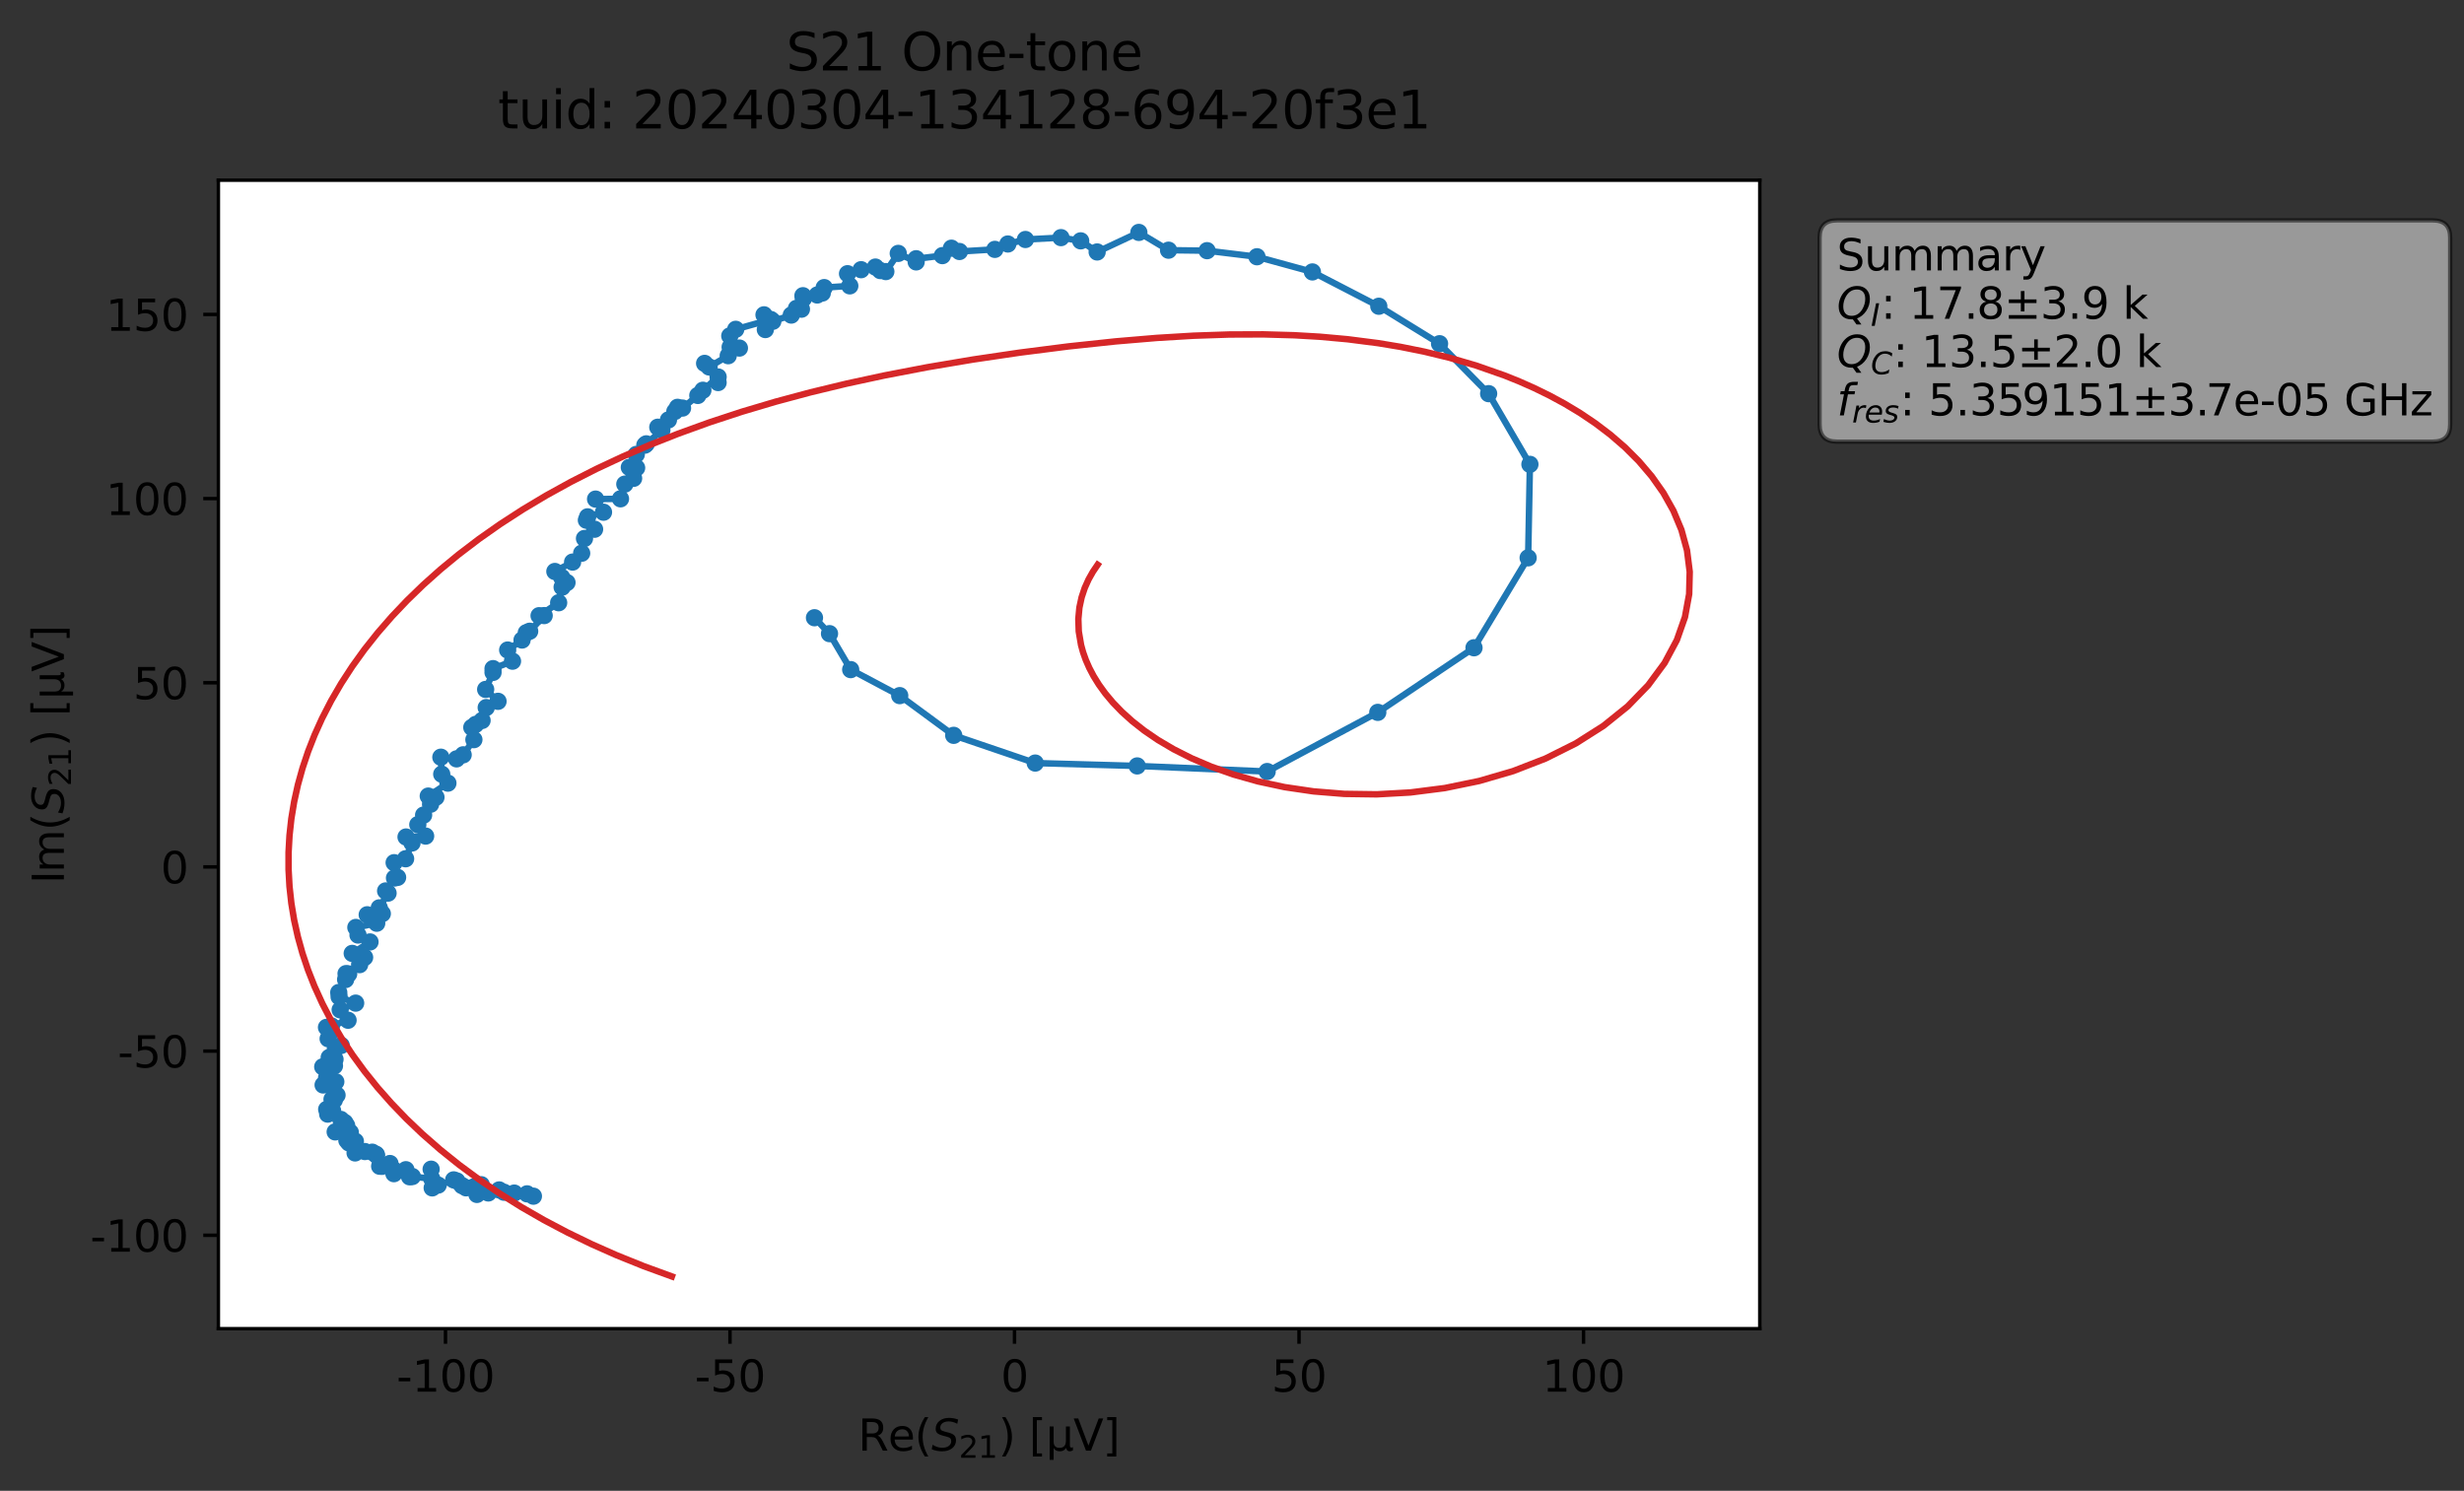 <?xml version="1.0" encoding="utf-8" standalone="no"?>
<!DOCTYPE svg PUBLIC "-//W3C//DTD SVG 1.1//EN"
  "http://www.w3.org/Graphics/SVG/1.1/DTD/svg11.dtd">
<svg xmlns:xlink="http://www.w3.org/1999/xlink" width="570.871pt" height="345.45pt" viewBox="0 0 570.871 345.45" xmlns="http://www.w3.org/2000/svg" version="1.1">
 <rect x="0" y="0" width="570.871" height="345.45" fill="#333333" stroke="none"/>
 <defs>
  <style type="text/css">*{stroke-linejoin: round; stroke-linecap: butt}</style>
 </defs>
 <g id="figure_1">
  <g id="patch_1">
   <path d="M 0 345.45 
L 570.871 345.45 
L 570.871 0 
L 0 0 
L 0 345.45 
z
" style="fill: none; opacity: 0"/>
  </g>
  <g id="axes_1">
   <g id="patch_2">
    <path d="M 50.595 307.872 
L 407.715 307.872 
L 407.715 41.76 
L 50.595 41.76 
z
" style="fill: #ffffff"/>
   </g>
   <g id="matplotlib.axis_1">
    <g id="xtick_1">
     <g id="line2d_1">
      <defs>
       <path id="m1dc799f0d9" d="M 0 0 
L 0 3.5 
" style="stroke: #000000; stroke-width: 0.8"/>
      </defs>
      <g>
       <use xlink:href="#m1dc799f0d9" x="103.213" y="307.872" style="stroke: #000000; stroke-width: 0.8"/>
      </g>
     </g>
     <g id="text_1">
      <!-- -100 -->
      <g transform="translate(91.865 322.47) scale(0.1 -0.1)">
       <defs>
        <path id="DejaVuSans-2d" d="M 313 2009 
L 1997 2009 
L 1997 1497 
L 313 1497 
L 313 2009 
z
" transform="scale(0.016)"/>
        <path id="DejaVuSans-31" d="M 794 531 
L 1825 531 
L 1825 4091 
L 703 3866 
L 703 4441 
L 1819 4666 
L 2450 4666 
L 2450 531 
L 3481 531 
L 3481 0 
L 794 0 
L 794 531 
z
" transform="scale(0.016)"/>
        <path id="DejaVuSans-30" d="M 2034 4250 
Q 1547 4250 1301 3770 
Q 1056 3291 1056 2328 
Q 1056 1369 1301 889 
Q 1547 409 2034 409 
Q 2525 409 2770 889 
Q 3016 1369 3016 2328 
Q 3016 3291 2770 3770 
Q 2525 4250 2034 4250 
z
M 2034 4750 
Q 2819 4750 3233 4129 
Q 3647 3509 3647 2328 
Q 3647 1150 3233 529 
Q 2819 -91 2034 -91 
Q 1250 -91 836 529 
Q 422 1150 422 2328 
Q 422 3509 836 4129 
Q 1250 4750 2034 4750 
z
" transform="scale(0.016)"/>
       </defs>
       <use xlink:href="#DejaVuSans-2d"/>
       <use xlink:href="#DejaVuSans-31" x="36.084"/>
       <use xlink:href="#DejaVuSans-30" x="99.707"/>
       <use xlink:href="#DejaVuSans-30" x="163.33"/>
      </g>
     </g>
    </g>
    <g id="xtick_2">
     <g id="line2d_2">
      <g>
       <use xlink:href="#m1dc799f0d9" x="169.129" y="307.872" style="stroke: #000000; stroke-width: 0.8"/>
      </g>
     </g>
     <g id="text_2">
      <!-- -50 -->
      <g transform="translate(160.963 322.47) scale(0.1 -0.1)">
       <defs>
        <path id="DejaVuSans-35" d="M 691 4666 
L 3169 4666 
L 3169 4134 
L 1269 4134 
L 1269 2991 
Q 1406 3038 1543 3061 
Q 1681 3084 1819 3084 
Q 2600 3084 3056 2656 
Q 3513 2228 3513 1497 
Q 3513 744 3044 326 
Q 2575 -91 1722 -91 
Q 1428 -91 1123 -41 
Q 819 9 494 109 
L 494 744 
Q 775 591 1075 516 
Q 1375 441 1709 441 
Q 2250 441 2565 725 
Q 2881 1009 2881 1497 
Q 2881 1984 2565 2268 
Q 2250 2553 1709 2553 
Q 1456 2553 1204 2497 
Q 953 2441 691 2322 
L 691 4666 
z
" transform="scale(0.016)"/>
       </defs>
       <use xlink:href="#DejaVuSans-2d"/>
       <use xlink:href="#DejaVuSans-35" x="36.084"/>
       <use xlink:href="#DejaVuSans-30" x="99.707"/>
      </g>
     </g>
    </g>
    <g id="xtick_3">
     <g id="line2d_3">
      <g>
       <use xlink:href="#m1dc799f0d9" x="235.046" y="307.872" style="stroke: #000000; stroke-width: 0.8"/>
      </g>
     </g>
     <g id="text_3">
      <!-- 0 -->
      <g transform="translate(231.864 322.47) scale(0.1 -0.1)">
       <use xlink:href="#DejaVuSans-30"/>
      </g>
     </g>
    </g>
    <g id="xtick_4">
     <g id="line2d_4">
      <g>
       <use xlink:href="#m1dc799f0d9" x="300.962" y="307.872" style="stroke: #000000; stroke-width: 0.8"/>
      </g>
     </g>
     <g id="text_4">
      <!-- 50 -->
      <g transform="translate(294.6 322.47) scale(0.1 -0.1)">
       <use xlink:href="#DejaVuSans-35"/>
       <use xlink:href="#DejaVuSans-30" x="63.623"/>
      </g>
     </g>
    </g>
    <g id="xtick_5">
     <g id="line2d_5">
      <g>
       <use xlink:href="#m1dc799f0d9" x="366.879" y="307.872" style="stroke: #000000; stroke-width: 0.8"/>
      </g>
     </g>
     <g id="text_5">
      <!-- 100 -->
      <g transform="translate(357.335 322.47) scale(0.1 -0.1)">
       <use xlink:href="#DejaVuSans-31"/>
       <use xlink:href="#DejaVuSans-30" x="63.623"/>
       <use xlink:href="#DejaVuSans-30" x="127.246"/>
      </g>
     </g>
    </g>
    <g id="text_6">
     <!-- Re$(S_{21})$ [μV] -->
     <g transform="translate(198.805 336.15) scale(0.1 -0.1)">
      <defs>
       <path id="DejaVuSans-52" d="M 2841 2188 
Q 3044 2119 3236 1894 
Q 3428 1669 3622 1275 
L 4263 0 
L 3584 0 
L 2988 1197 
Q 2756 1666 2539 1819 
Q 2322 1972 1947 1972 
L 1259 1972 
L 1259 0 
L 628 0 
L 628 4666 
L 2053 4666 
Q 2853 4666 3247 4331 
Q 3641 3997 3641 3322 
Q 3641 2881 3436 2590 
Q 3231 2300 2841 2188 
z
M 1259 4147 
L 1259 2491 
L 2053 2491 
Q 2509 2491 2742 2702 
Q 2975 2913 2975 3322 
Q 2975 3731 2742 3939 
Q 2509 4147 2053 4147 
L 1259 4147 
z
" transform="scale(0.016)"/>
       <path id="DejaVuSans-65" d="M 3597 1894 
L 3597 1613 
L 953 1613 
Q 991 1019 1311 708 
Q 1631 397 2203 397 
Q 2534 397 2845 478 
Q 3156 559 3463 722 
L 3463 178 
Q 3153 47 2828 -22 
Q 2503 -91 2169 -91 
Q 1331 -91 842 396 
Q 353 884 353 1716 
Q 353 2575 817 3079 
Q 1281 3584 2069 3584 
Q 2775 3584 3186 3129 
Q 3597 2675 3597 1894 
z
M 3022 2063 
Q 3016 2534 2758 2815 
Q 2500 3097 2075 3097 
Q 1594 3097 1305 2825 
Q 1016 2553 972 2059 
L 3022 2063 
z
" transform="scale(0.016)"/>
       <path id="DejaVuSans-28" d="M 1984 4856 
Q 1566 4138 1362 3434 
Q 1159 2731 1159 2009 
Q 1159 1288 1364 580 
Q 1569 -128 1984 -844 
L 1484 -844 
Q 1016 -109 783 600 
Q 550 1309 550 2009 
Q 550 2706 781 3412 
Q 1013 4119 1484 4856 
L 1984 4856 
z
" transform="scale(0.016)"/>
       <path id="DejaVuSans-Oblique-53" d="M 3859 4513 
L 3738 3897 
Q 3422 4066 3111 4152 
Q 2800 4238 2509 4238 
Q 1944 4238 1609 3991 
Q 1275 3744 1275 3334 
Q 1275 3109 1398 2989 
Q 1522 2869 2034 2731 
L 2413 2638 
Q 3053 2472 3303 2217 
Q 3553 1963 3553 1503 
Q 3553 797 2998 353 
Q 2444 -91 1538 -91 
Q 1166 -91 791 -17 
Q 416 56 38 206 
L 166 856 
Q 513 641 861 531 
Q 1209 422 1556 422 
Q 2147 422 2503 684 
Q 2859 947 2859 1369 
Q 2859 1650 2717 1795 
Q 2575 1941 2106 2059 
L 1728 2156 
Q 1081 2325 845 2545 
Q 609 2766 609 3163 
Q 609 3859 1145 4304 
Q 1681 4750 2541 4750 
Q 2875 4750 3203 4690 
Q 3531 4631 3859 4513 
z
" transform="scale(0.016)"/>
       <path id="DejaVuSans-32" d="M 1228 531 
L 3431 531 
L 3431 0 
L 469 0 
L 469 531 
Q 828 903 1448 1529 
Q 2069 2156 2228 2338 
Q 2531 2678 2651 2914 
Q 2772 3150 2772 3378 
Q 2772 3750 2511 3984 
Q 2250 4219 1831 4219 
Q 1534 4219 1204 4116 
Q 875 4013 500 3803 
L 500 4441 
Q 881 4594 1212 4672 
Q 1544 4750 1819 4750 
Q 2544 4750 2975 4387 
Q 3406 4025 3406 3419 
Q 3406 3131 3298 2873 
Q 3191 2616 2906 2266 
Q 2828 2175 2409 1742 
Q 1991 1309 1228 531 
z
" transform="scale(0.016)"/>
       <path id="DejaVuSans-29" d="M 513 4856 
L 1013 4856 
Q 1481 4119 1714 3412 
Q 1947 2706 1947 2009 
Q 1947 1309 1714 600 
Q 1481 -109 1013 -844 
L 513 -844 
Q 928 -128 1133 580 
Q 1338 1288 1338 2009 
Q 1338 2731 1133 3434 
Q 928 4138 513 4856 
z
" transform="scale(0.016)"/>
       <path id="DejaVuSans-20" transform="scale(0.016)"/>
       <path id="DejaVuSans-5b" d="M 550 4863 
L 1875 4863 
L 1875 4416 
L 1125 4416 
L 1125 -397 
L 1875 -397 
L 1875 -844 
L 550 -844 
L 550 4863 
z
" transform="scale(0.016)"/>
       <path id="DejaVuSans-3bc" d="M 544 -1331 
L 544 3500 
L 1119 3500 
L 1119 1325 
Q 1119 872 1334 640 
Q 1550 409 1972 409 
Q 2434 409 2667 671 
Q 2900 934 2900 1459 
L 2900 3500 
L 3475 3500 
L 3475 806 
Q 3475 619 3529 530 
Q 3584 441 3700 441 
Q 3728 441 3778 458 
Q 3828 475 3916 513 
L 3916 50 
Q 3788 -22 3673 -56 
Q 3559 -91 3450 -91 
Q 3234 -91 3106 31 
Q 2978 153 2931 403 
Q 2775 156 2548 32 
Q 2322 -91 2016 -91 
Q 1697 -91 1473 31 
Q 1250 153 1119 397 
L 1119 -1331 
L 544 -1331 
z
" transform="scale(0.016)"/>
       <path id="DejaVuSans-56" d="M 1831 0 
L 50 4666 
L 709 4666 
L 2188 738 
L 3669 4666 
L 4325 4666 
L 2547 0 
L 1831 0 
z
" transform="scale(0.016)"/>
       <path id="DejaVuSans-5d" d="M 1947 4863 
L 1947 -844 
L 622 -844 
L 622 -397 
L 1369 -397 
L 1369 4416 
L 622 4416 
L 622 4863 
L 1947 4863 
z
" transform="scale(0.016)"/>
      </defs>
      <use xlink:href="#DejaVuSans-52" transform="translate(0 0.016)"/>
      <use xlink:href="#DejaVuSans-65" transform="translate(69.482 0.016)"/>
      <use xlink:href="#DejaVuSans-28" transform="translate(131.006 0.016)"/>
      <use xlink:href="#DejaVuSans-Oblique-53" transform="translate(170.02 0.016)"/>
      <use xlink:href="#DejaVuSans-32" transform="translate(233.496 -16.391) scale(0.7)"/>
      <use xlink:href="#DejaVuSans-31" transform="translate(278.032 -16.391) scale(0.7)"/>
      <use xlink:href="#DejaVuSans-29" transform="translate(325.303 0.016)"/>
      <use xlink:href="#DejaVuSans-20" transform="translate(364.316 0.016)"/>
      <use xlink:href="#DejaVuSans-5b" transform="translate(396.104 0.016)"/>
      <use xlink:href="#DejaVuSans-3bc" transform="translate(435.117 0.016)"/>
      <use xlink:href="#DejaVuSans-56" transform="translate(498.74 0.016)"/>
      <use xlink:href="#DejaVuSans-5d" transform="translate(567.148 0.016)"/>
     </g>
    </g>
   </g>
   <g id="matplotlib.axis_2">
    <g id="ytick_1">
     <g id="line2d_6">
      <defs>
       <path id="m9cb50b8d25" d="M 0 0 
L -3.5 0 
" style="stroke: #000000; stroke-width: 0.8"/>
      </defs>
      <g>
       <use xlink:href="#m9cb50b8d25" x="50.595" y="286.231" style="stroke: #000000; stroke-width: 0.8"/>
      </g>
     </g>
     <g id="text_7">
      <!-- -100 -->
      <g transform="translate(20.9 290.03) scale(0.1 -0.1)">
       <use xlink:href="#DejaVuSans-2d"/>
       <use xlink:href="#DejaVuSans-31" x="36.084"/>
       <use xlink:href="#DejaVuSans-30" x="99.707"/>
       <use xlink:href="#DejaVuSans-30" x="163.33"/>
      </g>
     </g>
    </g>
    <g id="ytick_2">
     <g id="line2d_7">
      <g>
       <use xlink:href="#m9cb50b8d25" x="50.595" y="243.556" style="stroke: #000000; stroke-width: 0.8"/>
      </g>
     </g>
     <g id="text_8">
      <!-- -50 -->
      <g transform="translate(27.262 247.356) scale(0.1 -0.1)">
       <use xlink:href="#DejaVuSans-2d"/>
       <use xlink:href="#DejaVuSans-35" x="36.084"/>
       <use xlink:href="#DejaVuSans-30" x="99.707"/>
      </g>
     </g>
    </g>
    <g id="ytick_3">
     <g id="line2d_8">
      <g>
       <use xlink:href="#m9cb50b8d25" x="50.595" y="200.881" style="stroke: #000000; stroke-width: 0.8"/>
      </g>
     </g>
     <g id="text_9">
      <!-- 0 -->
      <g transform="translate(37.233 204.681) scale(0.1 -0.1)">
       <use xlink:href="#DejaVuSans-30"/>
      </g>
     </g>
    </g>
    <g id="ytick_4">
     <g id="line2d_9">
      <g>
       <use xlink:href="#m9cb50b8d25" x="50.595" y="158.207" style="stroke: #000000; stroke-width: 0.8"/>
      </g>
     </g>
     <g id="text_10">
      <!-- 50 -->
      <g transform="translate(30.87 162.006) scale(0.1 -0.1)">
       <use xlink:href="#DejaVuSans-35"/>
       <use xlink:href="#DejaVuSans-30" x="63.623"/>
      </g>
     </g>
    </g>
    <g id="ytick_5">
     <g id="line2d_10">
      <g>
       <use xlink:href="#m9cb50b8d25" x="50.595" y="115.532" style="stroke: #000000; stroke-width: 0.8"/>
      </g>
     </g>
     <g id="text_11">
      <!-- 100 -->
      <g transform="translate(24.508 119.331) scale(0.1 -0.1)">
       <use xlink:href="#DejaVuSans-31"/>
       <use xlink:href="#DejaVuSans-30" x="63.623"/>
       <use xlink:href="#DejaVuSans-30" x="127.246"/>
      </g>
     </g>
    </g>
    <g id="ytick_6">
     <g id="line2d_11">
      <g>
       <use xlink:href="#m9cb50b8d25" x="50.595" y="72.857" style="stroke: #000000; stroke-width: 0.8"/>
      </g>
     </g>
     <g id="text_12">
      <!-- 150 -->
      <g transform="translate(24.508 76.656) scale(0.1 -0.1)">
       <use xlink:href="#DejaVuSans-31"/>
       <use xlink:href="#DejaVuSans-35" x="63.623"/>
       <use xlink:href="#DejaVuSans-30" x="127.246"/>
      </g>
     </g>
    </g>
    <g id="text_13">
     <!-- Im$(S_{21})$ [μV] -->
     <g transform="translate(14.8 204.766) rotate(-90) scale(0.1 -0.1)">
      <defs>
       <path id="DejaVuSans-49" d="M 628 4666 
L 1259 4666 
L 1259 0 
L 628 0 
L 628 4666 
z
" transform="scale(0.016)"/>
       <path id="DejaVuSans-6d" d="M 3328 2828 
Q 3544 3216 3844 3400 
Q 4144 3584 4550 3584 
Q 5097 3584 5394 3201 
Q 5691 2819 5691 2113 
L 5691 0 
L 5113 0 
L 5113 2094 
Q 5113 2597 4934 2840 
Q 4756 3084 4391 3084 
Q 3944 3084 3684 2787 
Q 3425 2491 3425 1978 
L 3425 0 
L 2847 0 
L 2847 2094 
Q 2847 2600 2669 2842 
Q 2491 3084 2119 3084 
Q 1678 3084 1418 2786 
Q 1159 2488 1159 1978 
L 1159 0 
L 581 0 
L 581 3500 
L 1159 3500 
L 1159 2956 
Q 1356 3278 1631 3431 
Q 1906 3584 2284 3584 
Q 2666 3584 2933 3390 
Q 3200 3197 3328 2828 
z
" transform="scale(0.016)"/>
      </defs>
      <use xlink:href="#DejaVuSans-49" transform="translate(0 0.016)"/>
      <use xlink:href="#DejaVuSans-6d" transform="translate(25.867 0.016)"/>
      <use xlink:href="#DejaVuSans-28" transform="translate(123.279 0.016)"/>
      <use xlink:href="#DejaVuSans-Oblique-53" transform="translate(162.293 0.016)"/>
      <use xlink:href="#DejaVuSans-32" transform="translate(225.77 -16.391) scale(0.7)"/>
      <use xlink:href="#DejaVuSans-31" transform="translate(270.306 -16.391) scale(0.7)"/>
      <use xlink:href="#DejaVuSans-29" transform="translate(317.576 0.016)"/>
      <use xlink:href="#DejaVuSans-20" transform="translate(356.59 0.016)"/>
      <use xlink:href="#DejaVuSans-5b" transform="translate(388.377 0.016)"/>
      <use xlink:href="#DejaVuSans-3bc" transform="translate(427.391 0.016)"/>
      <use xlink:href="#DejaVuSans-56" transform="translate(491.014 0.016)"/>
      <use xlink:href="#DejaVuSans-5d" transform="translate(559.422 0.016)"/>
     </g>
    </g>
   </g>
   <g id="line2d_12">
    <path d="M 122.119 276.634 
L 123.582 277.176 
L 119.142 276.458 
L 116.767 276.263 
L 115.653 275.728 
L 113.132 276.43 
L 111.504 274.523 
L 110.496 276.772 
L 109.863 274.98 
L 107.974 275.238 
L 107.045 274.724 
L 105.848 273.65 
L 105.107 273.398 
L 100.133 275.254 
L 101.519 274.605 
L 99.89 270.921 
L 100.035 273.142 
L 95.533 272.623 
L 94.035 271.042 
L 94.895 272.684 
L 91.268 271.963 
L 91.389 271.192 
L 90.348 269.609 
L 87.961 270.24 
L 88.516 270.263 
L 87.123 267.457 
L 87.25 267.698 
L 86.239 266.982 
L 84.528 266.833 
L 82.269 267.157 
L 82.333 264.457 
L 80.363 264.251 
L 80.831 264.825 
L 81.163 262.396 
L 77.655 262.281 
L 80.314 260.807 
L 79.885 260.104 
L 78.955 259.387 
L 75.922 258.159 
L 75.69 257.058 
L 77.064 257.395 
L 77.448 254.922 
L 77.421 253.957 
L 76.923 254.731 
L 78.086 253.76 
L 74.862 251.409 
L 77.801 250.668 
L 75.679 249.71 
L 74.771 247.2 
L 77.49 246.977 
L 77.617 245.465 
L 76.274 245.038 
L 77.7 242.992 
L 79.056 242.245 
L 76.025 240.687 
L 76.619 239.087 
L 75.644 238.062 
L 76.788 237.729 
L 80.643 236.41 
L 78.809 233.995 
L 82.401 232.442 
L 78.567 230.965 
L 78.486 229.976 
L 80.78 225.682 
L 80.177 225.6 
L 83.32 223.525 
L 84.473 221.847 
L 81.605 220.917 
L 85.725 218.264 
L 82.945 216.663 
L 82.446 214.906 
L 87.28 213.93 
L 85.077 211.968 
L 88.576 211.71 
L 87.872 210.371 
L 89.91 206.953 
L 89.342 206.446 
L 91.397 203.453 
L 92.118 203.305 
L 91.317 199.897 
L 93.974 198.99 
L 95.46 195.335 
L 94.073 193.948 
L 98.613 193.736 
L 96.8 191.089 
L 99.755 186.363 
L 101.005 184.735 
L 99.221 184.466 
L 103.775 181.468 
L 102.343 179.394 
L 102.139 175.457 
L 105.784 175.845 
L 107.308 174.906 
L 109.796 171.391 
L 109.308 168.56 
L 110.208 167.857 
L 111.689 166.944 
L 112.649 163.965 
L 115.388 162.51 
L 112.523 159.749 
L 114.228 155.804 
L 114.23 154.932 
L 118.742 153.21 
L 117.62 150.621 
L 120.95 148.304 
L 121.939 146.613 
L 122.72 146.269 
L 126.08 142.642 
L 124.896 142.668 
L 129.433 139.665 
L 130.237 136.053 
L 131.366 134.99 
L 130.138 133.785 
L 128.553 132.418 
L 132.662 130.243 
L 134.764 128.193 
L 135.417 124.775 
L 137.756 122.635 
L 135.855 120.539 
L 136.138 119.76 
L 139.824 118.687 
L 137.985 115.649 
L 143.761 115.583 
L 144.761 112.182 
L 146.798 110.838 
L 145.806 108.292 
L 147.497 108.414 
L 147.419 105.296 
L 149.734 102.844 
L 149.396 103.151 
L 153.345 99.683 
L 152.402 98.996 
L 154.868 97.304 
L 156.975 94.384 
L 156.352 95.345 
L 158.134 94.557 
L 161.672 91.632 
L 162.846 90.43 
L 166.379 87.353 
L 166.374 88.644 
L 163.249 84.202 
L 164.294 85.033 
L 168.716 82.424 
L 171.308 80.655 
L 169.078 77.838 
L 169.163 80.43 
L 170.458 76.307 
L 178.574 74.029 
L 177.005 72.95 
L 177.316 76.363 
L 179.054 74.447 
L 183.327 73.008 
L 184.535 71.45 
L 186.15 69.163 
L 185.681 71.645 
L 186.026 68.519 
L 189.336 68.355 
L 190.508 67.902 
L 190.953 66.642 
L 196.887 66.239 
L 196.36 63.421 
L 199.504 62.493 
L 202.825 61.882 
L 203.949 62.695 
L 205.235 62.932 
L 208.113 58.716 
L 212.263 60.688 
L 212.256 59.952 
L 218.333 59.233 
L 220.433 57.511 
L 222.291 58.276 
L 230.496 57.784 
L 233.502 56.538 
L 237.575 55.495 
L 245.81 55.062 
L 250.381 55.81 
L 254.195 58.385 
L 263.856 53.856 
L 270.734 57.975 
L 279.661 58.085 
L 291.216 59.493 
L 304.065 63.012 
L 319.447 70.963 
L 333.526 79.644 
L 344.896 91.217 
L 354.458 107.6 
L 354.048 129.257 
L 341.505 150.098 
L 319.211 165.068 
L 293.582 178.776 
L 263.473 177.48 
L 239.845 176.815 
L 220.955 170.391 
L 208.454 161.189 
L 197.093 155.162 
L 192.187 146.829 
L 188.703 143.14 
L 188.703 143.14 
" clip-path="url(#p3215e1cb7c)" style="fill: none; stroke: #1f77b4; stroke-width: 1.5; stroke-linecap: square"/>
    <defs>
     <path id="mfe923cea89" d="M 0 1.5 
C 0.398 1.5 0.779 1.342 1.061 1.061 
C 1.342 0.779 1.5 0.398 1.5 0 
C 1.5 -0.398 1.342 -0.779 1.061 -1.061 
C 0.779 -1.342 0.398 -1.5 0 -1.5 
C -0.398 -1.5 -0.779 -1.342 -1.061 -1.061 
C -1.342 -0.779 -1.5 -0.398 -1.5 0 
C -1.5 0.398 -1.342 0.779 -1.061 1.061 
C -0.779 1.342 -0.398 1.5 0 1.5 
z
" style="stroke: #1f77b4"/>
    </defs>
    <g clip-path="url(#p3215e1cb7c)">
     <use xlink:href="#mfe923cea89" x="122.119" y="276.634" style="fill: #1f77b4; stroke: #1f77b4"/>
     <use xlink:href="#mfe923cea89" x="123.582" y="277.176" style="fill: #1f77b4; stroke: #1f77b4"/>
     <use xlink:href="#mfe923cea89" x="119.142" y="276.458" style="fill: #1f77b4; stroke: #1f77b4"/>
     <use xlink:href="#mfe923cea89" x="116.767" y="276.263" style="fill: #1f77b4; stroke: #1f77b4"/>
     <use xlink:href="#mfe923cea89" x="115.653" y="275.728" style="fill: #1f77b4; stroke: #1f77b4"/>
     <use xlink:href="#mfe923cea89" x="113.132" y="276.43" style="fill: #1f77b4; stroke: #1f77b4"/>
     <use xlink:href="#mfe923cea89" x="111.504" y="274.523" style="fill: #1f77b4; stroke: #1f77b4"/>
     <use xlink:href="#mfe923cea89" x="110.496" y="276.772" style="fill: #1f77b4; stroke: #1f77b4"/>
     <use xlink:href="#mfe923cea89" x="109.863" y="274.98" style="fill: #1f77b4; stroke: #1f77b4"/>
     <use xlink:href="#mfe923cea89" x="107.974" y="275.238" style="fill: #1f77b4; stroke: #1f77b4"/>
     <use xlink:href="#mfe923cea89" x="107.045" y="274.724" style="fill: #1f77b4; stroke: #1f77b4"/>
     <use xlink:href="#mfe923cea89" x="105.848" y="273.65" style="fill: #1f77b4; stroke: #1f77b4"/>
     <use xlink:href="#mfe923cea89" x="105.107" y="273.398" style="fill: #1f77b4; stroke: #1f77b4"/>
     <use xlink:href="#mfe923cea89" x="100.133" y="275.254" style="fill: #1f77b4; stroke: #1f77b4"/>
     <use xlink:href="#mfe923cea89" x="101.519" y="274.605" style="fill: #1f77b4; stroke: #1f77b4"/>
     <use xlink:href="#mfe923cea89" x="99.89" y="270.921" style="fill: #1f77b4; stroke: #1f77b4"/>
     <use xlink:href="#mfe923cea89" x="100.035" y="273.142" style="fill: #1f77b4; stroke: #1f77b4"/>
     <use xlink:href="#mfe923cea89" x="95.533" y="272.623" style="fill: #1f77b4; stroke: #1f77b4"/>
     <use xlink:href="#mfe923cea89" x="94.035" y="271.042" style="fill: #1f77b4; stroke: #1f77b4"/>
     <use xlink:href="#mfe923cea89" x="94.895" y="272.684" style="fill: #1f77b4; stroke: #1f77b4"/>
     <use xlink:href="#mfe923cea89" x="91.268" y="271.963" style="fill: #1f77b4; stroke: #1f77b4"/>
     <use xlink:href="#mfe923cea89" x="91.389" y="271.192" style="fill: #1f77b4; stroke: #1f77b4"/>
     <use xlink:href="#mfe923cea89" x="90.348" y="269.609" style="fill: #1f77b4; stroke: #1f77b4"/>
     <use xlink:href="#mfe923cea89" x="87.961" y="270.24" style="fill: #1f77b4; stroke: #1f77b4"/>
     <use xlink:href="#mfe923cea89" x="88.516" y="270.263" style="fill: #1f77b4; stroke: #1f77b4"/>
     <use xlink:href="#mfe923cea89" x="87.123" y="267.457" style="fill: #1f77b4; stroke: #1f77b4"/>
     <use xlink:href="#mfe923cea89" x="87.25" y="267.698" style="fill: #1f77b4; stroke: #1f77b4"/>
     <use xlink:href="#mfe923cea89" x="86.239" y="266.982" style="fill: #1f77b4; stroke: #1f77b4"/>
     <use xlink:href="#mfe923cea89" x="84.528" y="266.833" style="fill: #1f77b4; stroke: #1f77b4"/>
     <use xlink:href="#mfe923cea89" x="82.269" y="267.157" style="fill: #1f77b4; stroke: #1f77b4"/>
     <use xlink:href="#mfe923cea89" x="82.333" y="264.457" style="fill: #1f77b4; stroke: #1f77b4"/>
     <use xlink:href="#mfe923cea89" x="80.363" y="264.251" style="fill: #1f77b4; stroke: #1f77b4"/>
     <use xlink:href="#mfe923cea89" x="80.831" y="264.825" style="fill: #1f77b4; stroke: #1f77b4"/>
     <use xlink:href="#mfe923cea89" x="81.092" y="263.197" style="fill: #1f77b4; stroke: #1f77b4"/>
     <use xlink:href="#mfe923cea89" x="81.163" y="262.396" style="fill: #1f77b4; stroke: #1f77b4"/>
     <use xlink:href="#mfe923cea89" x="77.655" y="262.281" style="fill: #1f77b4; stroke: #1f77b4"/>
     <use xlink:href="#mfe923cea89" x="80.314" y="260.807" style="fill: #1f77b4; stroke: #1f77b4"/>
     <use xlink:href="#mfe923cea89" x="79.885" y="260.104" style="fill: #1f77b4; stroke: #1f77b4"/>
     <use xlink:href="#mfe923cea89" x="78.955" y="259.387" style="fill: #1f77b4; stroke: #1f77b4"/>
     <use xlink:href="#mfe923cea89" x="75.922" y="258.159" style="fill: #1f77b4; stroke: #1f77b4"/>
     <use xlink:href="#mfe923cea89" x="75.69" y="257.058" style="fill: #1f77b4; stroke: #1f77b4"/>
     <use xlink:href="#mfe923cea89" x="77.064" y="257.395" style="fill: #1f77b4; stroke: #1f77b4"/>
     <use xlink:href="#mfe923cea89" x="77.448" y="254.922" style="fill: #1f77b4; stroke: #1f77b4"/>
     <use xlink:href="#mfe923cea89" x="77.421" y="253.957" style="fill: #1f77b4; stroke: #1f77b4"/>
     <use xlink:href="#mfe923cea89" x="76.923" y="254.731" style="fill: #1f77b4; stroke: #1f77b4"/>
     <use xlink:href="#mfe923cea89" x="78.086" y="253.76" style="fill: #1f77b4; stroke: #1f77b4"/>
     <use xlink:href="#mfe923cea89" x="74.862" y="251.409" style="fill: #1f77b4; stroke: #1f77b4"/>
     <use xlink:href="#mfe923cea89" x="77.801" y="250.668" style="fill: #1f77b4; stroke: #1f77b4"/>
     <use xlink:href="#mfe923cea89" x="75.679" y="249.71" style="fill: #1f77b4; stroke: #1f77b4"/>
     <use xlink:href="#mfe923cea89" x="74.771" y="247.2" style="fill: #1f77b4; stroke: #1f77b4"/>
     <use xlink:href="#mfe923cea89" x="77.49" y="246.977" style="fill: #1f77b4; stroke: #1f77b4"/>
     <use xlink:href="#mfe923cea89" x="77.617" y="245.465" style="fill: #1f77b4; stroke: #1f77b4"/>
     <use xlink:href="#mfe923cea89" x="76.274" y="245.038" style="fill: #1f77b4; stroke: #1f77b4"/>
     <use xlink:href="#mfe923cea89" x="77.7" y="242.992" style="fill: #1f77b4; stroke: #1f77b4"/>
     <use xlink:href="#mfe923cea89" x="79.056" y="242.245" style="fill: #1f77b4; stroke: #1f77b4"/>
     <use xlink:href="#mfe923cea89" x="76.025" y="240.687" style="fill: #1f77b4; stroke: #1f77b4"/>
     <use xlink:href="#mfe923cea89" x="76.619" y="239.087" style="fill: #1f77b4; stroke: #1f77b4"/>
     <use xlink:href="#mfe923cea89" x="75.644" y="238.062" style="fill: #1f77b4; stroke: #1f77b4"/>
     <use xlink:href="#mfe923cea89" x="76.788" y="237.729" style="fill: #1f77b4; stroke: #1f77b4"/>
     <use xlink:href="#mfe923cea89" x="80.643" y="236.41" style="fill: #1f77b4; stroke: #1f77b4"/>
     <use xlink:href="#mfe923cea89" x="78.809" y="233.995" style="fill: #1f77b4; stroke: #1f77b4"/>
     <use xlink:href="#mfe923cea89" x="82.401" y="232.442" style="fill: #1f77b4; stroke: #1f77b4"/>
     <use xlink:href="#mfe923cea89" x="78.567" y="230.965" style="fill: #1f77b4; stroke: #1f77b4"/>
     <use xlink:href="#mfe923cea89" x="78.486" y="229.976" style="fill: #1f77b4; stroke: #1f77b4"/>
     <use xlink:href="#mfe923cea89" x="80.073" y="226.974" style="fill: #1f77b4; stroke: #1f77b4"/>
     <use xlink:href="#mfe923cea89" x="80.78" y="225.682" style="fill: #1f77b4; stroke: #1f77b4"/>
     <use xlink:href="#mfe923cea89" x="80.177" y="225.6" style="fill: #1f77b4; stroke: #1f77b4"/>
     <use xlink:href="#mfe923cea89" x="83.32" y="223.525" style="fill: #1f77b4; stroke: #1f77b4"/>
     <use xlink:href="#mfe923cea89" x="84.473" y="221.847" style="fill: #1f77b4; stroke: #1f77b4"/>
     <use xlink:href="#mfe923cea89" x="81.605" y="220.917" style="fill: #1f77b4; stroke: #1f77b4"/>
     <use xlink:href="#mfe923cea89" x="85.725" y="218.264" style="fill: #1f77b4; stroke: #1f77b4"/>
     <use xlink:href="#mfe923cea89" x="82.945" y="216.663" style="fill: #1f77b4; stroke: #1f77b4"/>
     <use xlink:href="#mfe923cea89" x="82.446" y="214.906" style="fill: #1f77b4; stroke: #1f77b4"/>
     <use xlink:href="#mfe923cea89" x="87.28" y="213.93" style="fill: #1f77b4; stroke: #1f77b4"/>
     <use xlink:href="#mfe923cea89" x="85.077" y="211.968" style="fill: #1f77b4; stroke: #1f77b4"/>
     <use xlink:href="#mfe923cea89" x="88.576" y="211.71" style="fill: #1f77b4; stroke: #1f77b4"/>
     <use xlink:href="#mfe923cea89" x="87.872" y="210.371" style="fill: #1f77b4; stroke: #1f77b4"/>
     <use xlink:href="#mfe923cea89" x="89.91" y="206.953" style="fill: #1f77b4; stroke: #1f77b4"/>
     <use xlink:href="#mfe923cea89" x="89.342" y="206.446" style="fill: #1f77b4; stroke: #1f77b4"/>
     <use xlink:href="#mfe923cea89" x="91.397" y="203.453" style="fill: #1f77b4; stroke: #1f77b4"/>
     <use xlink:href="#mfe923cea89" x="92.118" y="203.305" style="fill: #1f77b4; stroke: #1f77b4"/>
     <use xlink:href="#mfe923cea89" x="91.317" y="199.897" style="fill: #1f77b4; stroke: #1f77b4"/>
     <use xlink:href="#mfe923cea89" x="93.974" y="198.99" style="fill: #1f77b4; stroke: #1f77b4"/>
     <use xlink:href="#mfe923cea89" x="95.46" y="195.335" style="fill: #1f77b4; stroke: #1f77b4"/>
     <use xlink:href="#mfe923cea89" x="94.073" y="193.948" style="fill: #1f77b4; stroke: #1f77b4"/>
     <use xlink:href="#mfe923cea89" x="98.613" y="193.736" style="fill: #1f77b4; stroke: #1f77b4"/>
     <use xlink:href="#mfe923cea89" x="96.8" y="191.089" style="fill: #1f77b4; stroke: #1f77b4"/>
     <use xlink:href="#mfe923cea89" x="98.146" y="188.866" style="fill: #1f77b4; stroke: #1f77b4"/>
     <use xlink:href="#mfe923cea89" x="99.755" y="186.363" style="fill: #1f77b4; stroke: #1f77b4"/>
     <use xlink:href="#mfe923cea89" x="101.005" y="184.735" style="fill: #1f77b4; stroke: #1f77b4"/>
     <use xlink:href="#mfe923cea89" x="99.221" y="184.466" style="fill: #1f77b4; stroke: #1f77b4"/>
     <use xlink:href="#mfe923cea89" x="103.775" y="181.468" style="fill: #1f77b4; stroke: #1f77b4"/>
     <use xlink:href="#mfe923cea89" x="102.343" y="179.394" style="fill: #1f77b4; stroke: #1f77b4"/>
     <use xlink:href="#mfe923cea89" x="102.139" y="175.457" style="fill: #1f77b4; stroke: #1f77b4"/>
     <use xlink:href="#mfe923cea89" x="105.784" y="175.845" style="fill: #1f77b4; stroke: #1f77b4"/>
     <use xlink:href="#mfe923cea89" x="107.308" y="174.906" style="fill: #1f77b4; stroke: #1f77b4"/>
     <use xlink:href="#mfe923cea89" x="109.796" y="171.391" style="fill: #1f77b4; stroke: #1f77b4"/>
     <use xlink:href="#mfe923cea89" x="109.308" y="168.56" style="fill: #1f77b4; stroke: #1f77b4"/>
     <use xlink:href="#mfe923cea89" x="110.208" y="167.857" style="fill: #1f77b4; stroke: #1f77b4"/>
     <use xlink:href="#mfe923cea89" x="111.689" y="166.944" style="fill: #1f77b4; stroke: #1f77b4"/>
     <use xlink:href="#mfe923cea89" x="112.649" y="163.965" style="fill: #1f77b4; stroke: #1f77b4"/>
     <use xlink:href="#mfe923cea89" x="115.388" y="162.51" style="fill: #1f77b4; stroke: #1f77b4"/>
     <use xlink:href="#mfe923cea89" x="112.523" y="159.749" style="fill: #1f77b4; stroke: #1f77b4"/>
     <use xlink:href="#mfe923cea89" x="114.228" y="155.804" style="fill: #1f77b4; stroke: #1f77b4"/>
     <use xlink:href="#mfe923cea89" x="114.23" y="154.932" style="fill: #1f77b4; stroke: #1f77b4"/>
     <use xlink:href="#mfe923cea89" x="118.742" y="153.21" style="fill: #1f77b4; stroke: #1f77b4"/>
     <use xlink:href="#mfe923cea89" x="117.62" y="150.621" style="fill: #1f77b4; stroke: #1f77b4"/>
     <use xlink:href="#mfe923cea89" x="120.95" y="148.304" style="fill: #1f77b4; stroke: #1f77b4"/>
     <use xlink:href="#mfe923cea89" x="121.939" y="146.613" style="fill: #1f77b4; stroke: #1f77b4"/>
     <use xlink:href="#mfe923cea89" x="122.72" y="146.269" style="fill: #1f77b4; stroke: #1f77b4"/>
     <use xlink:href="#mfe923cea89" x="126.08" y="142.642" style="fill: #1f77b4; stroke: #1f77b4"/>
     <use xlink:href="#mfe923cea89" x="124.896" y="142.668" style="fill: #1f77b4; stroke: #1f77b4"/>
     <use xlink:href="#mfe923cea89" x="129.433" y="139.665" style="fill: #1f77b4; stroke: #1f77b4"/>
     <use xlink:href="#mfe923cea89" x="130.237" y="136.053" style="fill: #1f77b4; stroke: #1f77b4"/>
     <use xlink:href="#mfe923cea89" x="131.366" y="134.99" style="fill: #1f77b4; stroke: #1f77b4"/>
     <use xlink:href="#mfe923cea89" x="130.138" y="133.785" style="fill: #1f77b4; stroke: #1f77b4"/>
     <use xlink:href="#mfe923cea89" x="128.553" y="132.418" style="fill: #1f77b4; stroke: #1f77b4"/>
     <use xlink:href="#mfe923cea89" x="132.662" y="130.243" style="fill: #1f77b4; stroke: #1f77b4"/>
     <use xlink:href="#mfe923cea89" x="134.764" y="128.193" style="fill: #1f77b4; stroke: #1f77b4"/>
     <use xlink:href="#mfe923cea89" x="135.417" y="124.775" style="fill: #1f77b4; stroke: #1f77b4"/>
     <use xlink:href="#mfe923cea89" x="137.756" y="122.635" style="fill: #1f77b4; stroke: #1f77b4"/>
     <use xlink:href="#mfe923cea89" x="135.855" y="120.539" style="fill: #1f77b4; stroke: #1f77b4"/>
     <use xlink:href="#mfe923cea89" x="136.138" y="119.76" style="fill: #1f77b4; stroke: #1f77b4"/>
     <use xlink:href="#mfe923cea89" x="139.824" y="118.687" style="fill: #1f77b4; stroke: #1f77b4"/>
     <use xlink:href="#mfe923cea89" x="137.985" y="115.649" style="fill: #1f77b4; stroke: #1f77b4"/>
     <use xlink:href="#mfe923cea89" x="143.761" y="115.583" style="fill: #1f77b4; stroke: #1f77b4"/>
     <use xlink:href="#mfe923cea89" x="144.761" y="112.182" style="fill: #1f77b4; stroke: #1f77b4"/>
     <use xlink:href="#mfe923cea89" x="146.798" y="110.838" style="fill: #1f77b4; stroke: #1f77b4"/>
     <use xlink:href="#mfe923cea89" x="145.806" y="108.292" style="fill: #1f77b4; stroke: #1f77b4"/>
     <use xlink:href="#mfe923cea89" x="147.497" y="108.414" style="fill: #1f77b4; stroke: #1f77b4"/>
     <use xlink:href="#mfe923cea89" x="147.419" y="105.296" style="fill: #1f77b4; stroke: #1f77b4"/>
     <use xlink:href="#mfe923cea89" x="149.734" y="102.844" style="fill: #1f77b4; stroke: #1f77b4"/>
     <use xlink:href="#mfe923cea89" x="149.396" y="103.151" style="fill: #1f77b4; stroke: #1f77b4"/>
     <use xlink:href="#mfe923cea89" x="153.345" y="99.683" style="fill: #1f77b4; stroke: #1f77b4"/>
     <use xlink:href="#mfe923cea89" x="152.402" y="98.996" style="fill: #1f77b4; stroke: #1f77b4"/>
     <use xlink:href="#mfe923cea89" x="154.868" y="97.304" style="fill: #1f77b4; stroke: #1f77b4"/>
     <use xlink:href="#mfe923cea89" x="156.975" y="94.384" style="fill: #1f77b4; stroke: #1f77b4"/>
     <use xlink:href="#mfe923cea89" x="156.352" y="95.345" style="fill: #1f77b4; stroke: #1f77b4"/>
     <use xlink:href="#mfe923cea89" x="158.134" y="94.557" style="fill: #1f77b4; stroke: #1f77b4"/>
     <use xlink:href="#mfe923cea89" x="161.672" y="91.632" style="fill: #1f77b4; stroke: #1f77b4"/>
     <use xlink:href="#mfe923cea89" x="162.846" y="90.43" style="fill: #1f77b4; stroke: #1f77b4"/>
     <use xlink:href="#mfe923cea89" x="166.379" y="87.353" style="fill: #1f77b4; stroke: #1f77b4"/>
     <use xlink:href="#mfe923cea89" x="166.374" y="88.644" style="fill: #1f77b4; stroke: #1f77b4"/>
     <use xlink:href="#mfe923cea89" x="163.249" y="84.202" style="fill: #1f77b4; stroke: #1f77b4"/>
     <use xlink:href="#mfe923cea89" x="164.294" y="85.033" style="fill: #1f77b4; stroke: #1f77b4"/>
     <use xlink:href="#mfe923cea89" x="168.716" y="82.424" style="fill: #1f77b4; stroke: #1f77b4"/>
     <use xlink:href="#mfe923cea89" x="171.308" y="80.655" style="fill: #1f77b4; stroke: #1f77b4"/>
     <use xlink:href="#mfe923cea89" x="169.078" y="77.838" style="fill: #1f77b4; stroke: #1f77b4"/>
     <use xlink:href="#mfe923cea89" x="169.163" y="80.43" style="fill: #1f77b4; stroke: #1f77b4"/>
     <use xlink:href="#mfe923cea89" x="170.458" y="76.307" style="fill: #1f77b4; stroke: #1f77b4"/>
     <use xlink:href="#mfe923cea89" x="178.574" y="74.029" style="fill: #1f77b4; stroke: #1f77b4"/>
     <use xlink:href="#mfe923cea89" x="177.005" y="72.95" style="fill: #1f77b4; stroke: #1f77b4"/>
     <use xlink:href="#mfe923cea89" x="177.316" y="76.363" style="fill: #1f77b4; stroke: #1f77b4"/>
     <use xlink:href="#mfe923cea89" x="179.054" y="74.447" style="fill: #1f77b4; stroke: #1f77b4"/>
     <use xlink:href="#mfe923cea89" x="183.327" y="73.008" style="fill: #1f77b4; stroke: #1f77b4"/>
     <use xlink:href="#mfe923cea89" x="184.535" y="71.45" style="fill: #1f77b4; stroke: #1f77b4"/>
     <use xlink:href="#mfe923cea89" x="186.15" y="69.163" style="fill: #1f77b4; stroke: #1f77b4"/>
     <use xlink:href="#mfe923cea89" x="185.681" y="71.645" style="fill: #1f77b4; stroke: #1f77b4"/>
     <use xlink:href="#mfe923cea89" x="186.026" y="68.519" style="fill: #1f77b4; stroke: #1f77b4"/>
     <use xlink:href="#mfe923cea89" x="189.336" y="68.355" style="fill: #1f77b4; stroke: #1f77b4"/>
     <use xlink:href="#mfe923cea89" x="190.508" y="67.902" style="fill: #1f77b4; stroke: #1f77b4"/>
     <use xlink:href="#mfe923cea89" x="190.953" y="66.642" style="fill: #1f77b4; stroke: #1f77b4"/>
     <use xlink:href="#mfe923cea89" x="196.887" y="66.239" style="fill: #1f77b4; stroke: #1f77b4"/>
     <use xlink:href="#mfe923cea89" x="196.36" y="63.421" style="fill: #1f77b4; stroke: #1f77b4"/>
     <use xlink:href="#mfe923cea89" x="199.504" y="62.493" style="fill: #1f77b4; stroke: #1f77b4"/>
     <use xlink:href="#mfe923cea89" x="202.825" y="61.882" style="fill: #1f77b4; stroke: #1f77b4"/>
     <use xlink:href="#mfe923cea89" x="203.949" y="62.695" style="fill: #1f77b4; stroke: #1f77b4"/>
     <use xlink:href="#mfe923cea89" x="205.235" y="62.932" style="fill: #1f77b4; stroke: #1f77b4"/>
     <use xlink:href="#mfe923cea89" x="208.113" y="58.716" style="fill: #1f77b4; stroke: #1f77b4"/>
     <use xlink:href="#mfe923cea89" x="212.263" y="60.688" style="fill: #1f77b4; stroke: #1f77b4"/>
     <use xlink:href="#mfe923cea89" x="212.256" y="59.952" style="fill: #1f77b4; stroke: #1f77b4"/>
     <use xlink:href="#mfe923cea89" x="218.333" y="59.233" style="fill: #1f77b4; stroke: #1f77b4"/>
     <use xlink:href="#mfe923cea89" x="220.433" y="57.511" style="fill: #1f77b4; stroke: #1f77b4"/>
     <use xlink:href="#mfe923cea89" x="222.291" y="58.276" style="fill: #1f77b4; stroke: #1f77b4"/>
     <use xlink:href="#mfe923cea89" x="230.496" y="57.784" style="fill: #1f77b4; stroke: #1f77b4"/>
     <use xlink:href="#mfe923cea89" x="233.502" y="56.538" style="fill: #1f77b4; stroke: #1f77b4"/>
     <use xlink:href="#mfe923cea89" x="237.575" y="55.495" style="fill: #1f77b4; stroke: #1f77b4"/>
     <use xlink:href="#mfe923cea89" x="245.81" y="55.062" style="fill: #1f77b4; stroke: #1f77b4"/>
     <use xlink:href="#mfe923cea89" x="250.381" y="55.81" style="fill: #1f77b4; stroke: #1f77b4"/>
     <use xlink:href="#mfe923cea89" x="254.195" y="58.385" style="fill: #1f77b4; stroke: #1f77b4"/>
     <use xlink:href="#mfe923cea89" x="263.856" y="53.856" style="fill: #1f77b4; stroke: #1f77b4"/>
     <use xlink:href="#mfe923cea89" x="270.734" y="57.975" style="fill: #1f77b4; stroke: #1f77b4"/>
     <use xlink:href="#mfe923cea89" x="279.661" y="58.085" style="fill: #1f77b4; stroke: #1f77b4"/>
     <use xlink:href="#mfe923cea89" x="291.216" y="59.493" style="fill: #1f77b4; stroke: #1f77b4"/>
     <use xlink:href="#mfe923cea89" x="304.065" y="63.012" style="fill: #1f77b4; stroke: #1f77b4"/>
     <use xlink:href="#mfe923cea89" x="319.447" y="70.963" style="fill: #1f77b4; stroke: #1f77b4"/>
     <use xlink:href="#mfe923cea89" x="333.526" y="79.644" style="fill: #1f77b4; stroke: #1f77b4"/>
     <use xlink:href="#mfe923cea89" x="344.896" y="91.217" style="fill: #1f77b4; stroke: #1f77b4"/>
     <use xlink:href="#mfe923cea89" x="354.458" y="107.6" style="fill: #1f77b4; stroke: #1f77b4"/>
     <use xlink:href="#mfe923cea89" x="354.048" y="129.257" style="fill: #1f77b4; stroke: #1f77b4"/>
     <use xlink:href="#mfe923cea89" x="341.505" y="150.098" style="fill: #1f77b4; stroke: #1f77b4"/>
     <use xlink:href="#mfe923cea89" x="319.211" y="165.068" style="fill: #1f77b4; stroke: #1f77b4"/>
     <use xlink:href="#mfe923cea89" x="293.582" y="178.776" style="fill: #1f77b4; stroke: #1f77b4"/>
     <use xlink:href="#mfe923cea89" x="263.473" y="177.48" style="fill: #1f77b4; stroke: #1f77b4"/>
     <use xlink:href="#mfe923cea89" x="239.845" y="176.815" style="fill: #1f77b4; stroke: #1f77b4"/>
     <use xlink:href="#mfe923cea89" x="220.955" y="170.391" style="fill: #1f77b4; stroke: #1f77b4"/>
     <use xlink:href="#mfe923cea89" x="208.454" y="161.189" style="fill: #1f77b4; stroke: #1f77b4"/>
     <use xlink:href="#mfe923cea89" x="197.093" y="155.162" style="fill: #1f77b4; stroke: #1f77b4"/>
     <use xlink:href="#mfe923cea89" x="192.187" y="146.829" style="fill: #1f77b4; stroke: #1f77b4"/>
     <use xlink:href="#mfe923cea89" x="188.703" y="143.14" style="fill: #1f77b4; stroke: #1f77b4"/>
    </g>
   </g>
   <g id="line2d_13">
    <path d="M 155.667 295.776 
L 149.156 293.402 
L 142.813 290.842 
L 137.056 288.288 
L 131.466 285.579 
L 126.053 282.721 
L 120.827 279.719 
L 115.796 276.576 
L 110.97 273.299 
L 106.357 269.893 
L 101.966 266.364 
L 97.803 262.718 
L 94.148 259.232 
L 90.704 255.656 
L 87.473 251.995 
L 84.463 248.253 
L 81.677 244.437 
L 79.119 240.551 
L 76.794 236.602 
L 74.705 232.595 
L 72.856 228.537 
L 71.364 224.749 
L 70.082 220.927 
L 69.009 217.076 
L 68.149 213.199 
L 67.503 209.302 
L 67.071 205.39 
L 66.855 201.467 
L 66.855 197.538 
L 67.071 193.608 
L 67.503 189.682 
L 68.152 185.765 
L 69.016 181.861 
L 70.096 177.975 
L 71.389 174.113 
L 72.895 170.277 
L 74.613 166.474 
L 76.711 162.396 
L 79.052 158.366 
L 81.635 154.391 
L 84.457 150.476 
L 87.513 146.626 
L 90.801 142.846 
L 94.318 139.143 
L 98.059 135.519 
L 102.02 131.981 
L 106.197 128.533 
L 110.934 124.924 
L 115.911 121.43 
L 121.124 118.054 
L 126.568 114.801 
L 132.238 111.675 
L 138.131 108.679 
L 144.244 105.816 
L 150.573 103.088 
L 157.12 100.497 
L 164.377 97.871 
L 171.891 95.402 
L 179.675 93.086 
L 187.75 90.919 
L 196.15 88.892 
L 204.929 86.997 
L 214.809 85.102 
L 225.391 83.316 
L 236.21 81.717 
L 247.475 80.278 
L 258.505 79.102 
L 268.036 78.3 
L 276.531 77.788 
L 284.847 77.509 
L 292.74 77.481 
L 299.855 77.68 
L 305.757 78.024 
L 312.226 78.608 
L 319.344 79.521 
L 324.49 80.375 
L 329.981 81.481 
L 335.832 82.902 
L 342.046 84.716 
L 348.606 87.017 
L 352.002 88.386 
L 355.464 89.92 
L 358.977 91.638 
L 362.522 93.557 
L 366.077 95.698 
L 369.612 98.079 
L 373.089 100.719 
L 376.464 103.637 
L 379.681 106.849 
L 382.678 110.367 
L 385.38 114.198 
L 387.705 118.342 
L 389.562 122.789 
L 390.854 127.519 
L 391.483 132.496 
L 391.353 137.67 
L 390.381 142.973 
L 388.498 148.325 
L 385.661 153.629 
L 381.858 158.78 
L 377.116 163.67 
L 371.498 168.192 
L 365.105 172.251 
L 358.071 175.767 
L 350.55 178.683 
L 342.714 180.966 
L 334.733 182.609 
L 326.769 183.628 
L 318.968 184.06 
L 311.452 183.956 
L 304.318 183.377 
L 297.635 182.392 
L 291.451 181.068 
L 285.788 179.47 
L 280.653 177.66 
L 276.038 175.692 
L 271.924 173.614 
L 268.285 171.467 
L 265.09 169.285 
L 262.306 167.095 
L 259.898 164.921 
L 257.832 162.78 
L 256.077 160.685 
L 254.6 158.646 
L 253.373 156.67 
L 252.369 154.763 
L 251.565 152.926 
L 250.938 151.163 
L 250.469 149.472 
L 249.933 146.306 
L 249.836 143.419 
L 250.082 140.791 
L 250.596 138.404 
L 251.318 136.237 
L 252.2 134.27 
L 253.207 132.484 
L 254.309 130.862 
L 254.309 130.862 
" clip-path="url(#p3215e1cb7c)" style="fill: none; stroke: #d62728; stroke-width: 1.5; stroke-linecap: square"/>
   </g>
   <g id="patch_3">
    <path d="M 50.595 307.872 
L 50.595 41.76 
" style="fill: none; stroke: #000000; stroke-width: 0.8; stroke-linejoin: miter; stroke-linecap: square"/>
   </g>
   <g id="patch_4">
    <path d="M 407.715 307.872 
L 407.715 41.76 
" style="fill: none; stroke: #000000; stroke-width: 0.8; stroke-linejoin: miter; stroke-linecap: square"/>
   </g>
   <g id="patch_5">
    <path d="M 50.595 307.872 
L 407.715 307.872 
" style="fill: none; stroke: #000000; stroke-width: 0.8; stroke-linejoin: miter; stroke-linecap: square"/>
   </g>
   <g id="patch_6">
    <path d="M 50.595 41.76 
L 407.715 41.76 
" style="fill: none; stroke: #000000; stroke-width: 0.8; stroke-linejoin: miter; stroke-linecap: square"/>
   </g>
   <g id="text_14">
    <g id="patch_7">
     <path d="M 425.571 102.337 
L 563.671 102.337 
Q 567.671 102.337 567.671 98.337 
L 567.671 55.066 
Q 567.671 51.066 563.671 51.066 
L 425.571 51.066 
Q 421.571 51.066 421.571 55.066 
L 421.571 98.337 
Q 421.571 102.337 425.571 102.337 
z
" style="fill: #ffffff; opacity: 0.5; stroke: #000000; stroke-linejoin: miter"/>
    </g>
    <!-- Summary -->
    <g transform="translate(425.571 62.664) scale(0.1 -0.1)">
     <defs>
      <path id="DejaVuSans-53" d="M 3425 4513 
L 3425 3897 
Q 3066 4069 2747 4153 
Q 2428 4238 2131 4238 
Q 1616 4238 1336 4038 
Q 1056 3838 1056 3469 
Q 1056 3159 1242 3001 
Q 1428 2844 1947 2747 
L 2328 2669 
Q 3034 2534 3370 2195 
Q 3706 1856 3706 1288 
Q 3706 609 3251 259 
Q 2797 -91 1919 -91 
Q 1588 -91 1214 -16 
Q 841 59 441 206 
L 441 856 
Q 825 641 1194 531 
Q 1563 422 1919 422 
Q 2459 422 2753 634 
Q 3047 847 3047 1241 
Q 3047 1584 2836 1778 
Q 2625 1972 2144 2069 
L 1759 2144 
Q 1053 2284 737 2584 
Q 422 2884 422 3419 
Q 422 4038 858 4394 
Q 1294 4750 2059 4750 
Q 2388 4750 2728 4690 
Q 3069 4631 3425 4513 
z
" transform="scale(0.016)"/>
      <path id="DejaVuSans-75" d="M 544 1381 
L 544 3500 
L 1119 3500 
L 1119 1403 
Q 1119 906 1312 657 
Q 1506 409 1894 409 
Q 2359 409 2629 706 
Q 2900 1003 2900 1516 
L 2900 3500 
L 3475 3500 
L 3475 0 
L 2900 0 
L 2900 538 
Q 2691 219 2414 64 
Q 2138 -91 1772 -91 
Q 1169 -91 856 284 
Q 544 659 544 1381 
z
M 1991 3584 
L 1991 3584 
z
" transform="scale(0.016)"/>
      <path id="DejaVuSans-61" d="M 2194 1759 
Q 1497 1759 1228 1600 
Q 959 1441 959 1056 
Q 959 750 1161 570 
Q 1363 391 1709 391 
Q 2188 391 2477 730 
Q 2766 1069 2766 1631 
L 2766 1759 
L 2194 1759 
z
M 3341 1997 
L 3341 0 
L 2766 0 
L 2766 531 
Q 2569 213 2275 61 
Q 1981 -91 1556 -91 
Q 1019 -91 701 211 
Q 384 513 384 1019 
Q 384 1609 779 1909 
Q 1175 2209 1959 2209 
L 2766 2209 
L 2766 2266 
Q 2766 2663 2505 2880 
Q 2244 3097 1772 3097 
Q 1472 3097 1187 3025 
Q 903 2953 641 2809 
L 641 3341 
Q 956 3463 1253 3523 
Q 1550 3584 1831 3584 
Q 2591 3584 2966 3190 
Q 3341 2797 3341 1997 
z
" transform="scale(0.016)"/>
      <path id="DejaVuSans-72" d="M 2631 2963 
Q 2534 3019 2420 3045 
Q 2306 3072 2169 3072 
Q 1681 3072 1420 2755 
Q 1159 2438 1159 1844 
L 1159 0 
L 581 0 
L 581 3500 
L 1159 3500 
L 1159 2956 
Q 1341 3275 1631 3429 
Q 1922 3584 2338 3584 
Q 2397 3584 2469 3576 
Q 2541 3569 2628 3553 
L 2631 2963 
z
" transform="scale(0.016)"/>
      <path id="DejaVuSans-79" d="M 2059 -325 
Q 1816 -950 1584 -1140 
Q 1353 -1331 966 -1331 
L 506 -1331 
L 506 -850 
L 844 -850 
Q 1081 -850 1212 -737 
Q 1344 -625 1503 -206 
L 1606 56 
L 191 3500 
L 800 3500 
L 1894 763 
L 2988 3500 
L 3597 3500 
L 2059 -325 
z
" transform="scale(0.016)"/>
     </defs>
     <use xlink:href="#DejaVuSans-53"/>
     <use xlink:href="#DejaVuSans-75" x="63.477"/>
     <use xlink:href="#DejaVuSans-6d" x="126.855"/>
     <use xlink:href="#DejaVuSans-6d" x="224.268"/>
     <use xlink:href="#DejaVuSans-61" x="321.68"/>
     <use xlink:href="#DejaVuSans-72" x="382.959"/>
     <use xlink:href="#DejaVuSans-79" x="424.072"/>
    </g>
    <!-- $Q_I$: 17.8$\pm$3.9 k -->
    <g transform="translate(425.571 73.862) scale(0.1 -0.1)">
     <defs>
      <path id="DejaVuSans-Oblique-51" d="M 2309 -84 
Q 2275 -88 2237 -89 
Q 2200 -91 2125 -91 
Q 1250 -91 756 411 
Q 263 913 263 1797 
Q 263 2319 452 2844 
Q 641 3369 978 3788 
Q 1369 4269 1858 4509 
Q 2347 4750 2938 4750 
Q 3794 4750 4287 4245 
Q 4781 3741 4781 2869 
Q 4781 1928 4265 1147 
Q 3750 366 2919 44 
L 3553 -825 
L 2847 -825 
L 2309 -84 
z
M 2919 4238 
Q 2400 4238 2003 3986 
Q 1606 3734 1313 3219 
Q 1125 2891 1026 2522 
Q 928 2153 928 1778 
Q 928 1128 1239 775 
Q 1550 422 2119 422 
Q 2631 422 3032 676 
Q 3434 931 3719 1434 
Q 3909 1772 4009 2142 
Q 4109 2513 4109 2881 
Q 4109 3528 3796 3883 
Q 3484 4238 2919 4238 
z
" transform="scale(0.016)"/>
      <path id="DejaVuSans-Oblique-49" d="M 1081 4666 
L 1716 4666 
L 806 0 
L 172 0 
L 1081 4666 
z
" transform="scale(0.016)"/>
      <path id="DejaVuSans-3a" d="M 750 794 
L 1409 794 
L 1409 0 
L 750 0 
L 750 794 
z
M 750 3309 
L 1409 3309 
L 1409 2516 
L 750 2516 
L 750 3309 
z
" transform="scale(0.016)"/>
      <path id="DejaVuSans-37" d="M 525 4666 
L 3525 4666 
L 3525 4397 
L 1831 0 
L 1172 0 
L 2766 4134 
L 525 4134 
L 525 4666 
z
" transform="scale(0.016)"/>
      <path id="DejaVuSans-2e" d="M 684 794 
L 1344 794 
L 1344 0 
L 684 0 
L 684 794 
z
" transform="scale(0.016)"/>
      <path id="DejaVuSans-38" d="M 2034 2216 
Q 1584 2216 1326 1975 
Q 1069 1734 1069 1313 
Q 1069 891 1326 650 
Q 1584 409 2034 409 
Q 2484 409 2743 651 
Q 3003 894 3003 1313 
Q 3003 1734 2745 1975 
Q 2488 2216 2034 2216 
z
M 1403 2484 
Q 997 2584 770 2862 
Q 544 3141 544 3541 
Q 544 4100 942 4425 
Q 1341 4750 2034 4750 
Q 2731 4750 3128 4425 
Q 3525 4100 3525 3541 
Q 3525 3141 3298 2862 
Q 3072 2584 2669 2484 
Q 3125 2378 3379 2068 
Q 3634 1759 3634 1313 
Q 3634 634 3220 271 
Q 2806 -91 2034 -91 
Q 1263 -91 848 271 
Q 434 634 434 1313 
Q 434 1759 690 2068 
Q 947 2378 1403 2484 
z
M 1172 3481 
Q 1172 3119 1398 2916 
Q 1625 2713 2034 2713 
Q 2441 2713 2670 2916 
Q 2900 3119 2900 3481 
Q 2900 3844 2670 4047 
Q 2441 4250 2034 4250 
Q 1625 4250 1398 4047 
Q 1172 3844 1172 3481 
z
" transform="scale(0.016)"/>
      <path id="DejaVuSans-b1" d="M 2944 4013 
L 2944 2803 
L 4684 2803 
L 4684 2272 
L 2944 2272 
L 2944 1063 
L 2419 1063 
L 2419 2272 
L 678 2272 
L 678 2803 
L 2419 2803 
L 2419 4013 
L 2944 4013 
z
M 678 531 
L 4684 531 
L 4684 0 
L 678 0 
L 678 531 
z
" transform="scale(0.016)"/>
      <path id="DejaVuSans-33" d="M 2597 2516 
Q 3050 2419 3304 2112 
Q 3559 1806 3559 1356 
Q 3559 666 3084 287 
Q 2609 -91 1734 -91 
Q 1441 -91 1130 -33 
Q 819 25 488 141 
L 488 750 
Q 750 597 1062 519 
Q 1375 441 1716 441 
Q 2309 441 2620 675 
Q 2931 909 2931 1356 
Q 2931 1769 2642 2001 
Q 2353 2234 1838 2234 
L 1294 2234 
L 1294 2753 
L 1863 2753 
Q 2328 2753 2575 2939 
Q 2822 3125 2822 3475 
Q 2822 3834 2567 4026 
Q 2313 4219 1838 4219 
Q 1578 4219 1281 4162 
Q 984 4106 628 3988 
L 628 4550 
Q 988 4650 1302 4700 
Q 1616 4750 1894 4750 
Q 2613 4750 3031 4423 
Q 3450 4097 3450 3541 
Q 3450 3153 3228 2886 
Q 3006 2619 2597 2516 
z
" transform="scale(0.016)"/>
      <path id="DejaVuSans-39" d="M 703 97 
L 703 672 
Q 941 559 1184 500 
Q 1428 441 1663 441 
Q 2288 441 2617 861 
Q 2947 1281 2994 2138 
Q 2813 1869 2534 1725 
Q 2256 1581 1919 1581 
Q 1219 1581 811 2004 
Q 403 2428 403 3163 
Q 403 3881 828 4315 
Q 1253 4750 1959 4750 
Q 2769 4750 3195 4129 
Q 3622 3509 3622 2328 
Q 3622 1225 3098 567 
Q 2575 -91 1691 -91 
Q 1453 -91 1209 -44 
Q 966 3 703 97 
z
M 1959 2075 
Q 2384 2075 2632 2365 
Q 2881 2656 2881 3163 
Q 2881 3666 2632 3958 
Q 2384 4250 1959 4250 
Q 1534 4250 1286 3958 
Q 1038 3666 1038 3163 
Q 1038 2656 1286 2365 
Q 1534 2075 1959 2075 
z
" transform="scale(0.016)"/>
      <path id="DejaVuSans-6b" d="M 581 4863 
L 1159 4863 
L 1159 1991 
L 2875 3500 
L 3609 3500 
L 1753 1863 
L 3688 0 
L 2938 0 
L 1159 1709 
L 1159 0 
L 581 0 
L 581 4863 
z
" transform="scale(0.016)"/>
     </defs>
     <use xlink:href="#DejaVuSans-Oblique-51" transform="translate(0 0.016)"/>
     <use xlink:href="#DejaVuSans-Oblique-49" transform="translate(78.711 -16.391) scale(0.7)"/>
     <use xlink:href="#DejaVuSans-3a" transform="translate(102.09 0.016)"/>
     <use xlink:href="#DejaVuSans-20" transform="translate(135.781 0.016)"/>
     <use xlink:href="#DejaVuSans-31" transform="translate(167.568 0.016)"/>
     <use xlink:href="#DejaVuSans-37" transform="translate(231.191 0.016)"/>
     <use xlink:href="#DejaVuSans-2e" transform="translate(294.814 0.016)"/>
     <use xlink:href="#DejaVuSans-38" transform="translate(323.977 0.016)"/>
     <use xlink:href="#DejaVuSans-b1" transform="translate(387.6 0.016)"/>
     <use xlink:href="#DejaVuSans-33" transform="translate(471.389 0.016)"/>
     <use xlink:href="#DejaVuSans-2e" transform="translate(535.012 0.016)"/>
     <use xlink:href="#DejaVuSans-39" transform="translate(566.799 0.016)"/>
     <use xlink:href="#DejaVuSans-20" transform="translate(630.422 0.016)"/>
     <use xlink:href="#DejaVuSans-6b" transform="translate(662.209 0.016)"/>
    </g>
    <!-- $Q_C$: 13.5$\pm$2.0 k -->
    <g transform="translate(425.571 85.06) scale(0.1 -0.1)">
     <defs>
      <path id="DejaVuSans-Oblique-43" d="M 4447 4306 
L 4319 3641 
Q 4019 3944 3683 4091 
Q 3347 4238 2956 4238 
Q 2422 4238 2017 3981 
Q 1613 3725 1319 3200 
Q 1131 2863 1032 2486 
Q 934 2109 934 1728 
Q 934 1091 1264 756 
Q 1594 422 2222 422 
Q 2656 422 3056 561 
Q 3456 700 3834 978 
L 3688 231 
Q 3316 72 2936 -9 
Q 2556 -91 2175 -91 
Q 1278 -91 773 396 
Q 269 884 269 1753 
Q 269 2309 461 2846 
Q 653 3384 1013 3828 
Q 1394 4300 1883 4525 
Q 2372 4750 3022 4750 
Q 3422 4750 3780 4639 
Q 4138 4528 4447 4306 
z
" transform="scale(0.016)"/>
     </defs>
     <use xlink:href="#DejaVuSans-Oblique-51" transform="translate(0 0.016)"/>
     <use xlink:href="#DejaVuSans-Oblique-43" transform="translate(78.711 -16.391) scale(0.7)"/>
     <use xlink:href="#DejaVuSans-3a" transform="translate(130.322 0.016)"/>
     <use xlink:href="#DejaVuSans-20" transform="translate(164.014 0.016)"/>
     <use xlink:href="#DejaVuSans-31" transform="translate(195.801 0.016)"/>
     <use xlink:href="#DejaVuSans-33" transform="translate(259.424 0.016)"/>
     <use xlink:href="#DejaVuSans-2e" transform="translate(323.047 0.016)"/>
     <use xlink:href="#DejaVuSans-35" transform="translate(354.834 0.016)"/>
     <use xlink:href="#DejaVuSans-b1" transform="translate(418.457 0.016)"/>
     <use xlink:href="#DejaVuSans-32" transform="translate(502.246 0.016)"/>
     <use xlink:href="#DejaVuSans-2e" transform="translate(565.869 0.016)"/>
     <use xlink:href="#DejaVuSans-30" transform="translate(597.656 0.016)"/>
     <use xlink:href="#DejaVuSans-20" transform="translate(661.279 0.016)"/>
     <use xlink:href="#DejaVuSans-6b" transform="translate(693.066 0.016)"/>
    </g>
    <!-- $f_{res}$: 5.359151$\pm$3.7e-05 GHz -->
    <g transform="translate(425.571 96.257) scale(0.1 -0.1)">
     <defs>
      <path id="DejaVuSans-Oblique-66" d="M 3059 4863 
L 2969 4384 
L 2419 4384 
Q 2106 4384 1964 4261 
Q 1822 4138 1753 3809 
L 1691 3500 
L 2638 3500 
L 2553 3053 
L 1606 3053 
L 1013 0 
L 434 0 
L 1031 3053 
L 481 3053 
L 563 3500 
L 1113 3500 
L 1159 3744 
Q 1278 4363 1576 4613 
Q 1875 4863 2516 4863 
L 3059 4863 
z
" transform="scale(0.016)"/>
      <path id="DejaVuSans-Oblique-72" d="M 2853 2969 
Q 2766 3016 2653 3041 
Q 2541 3066 2413 3066 
Q 1953 3066 1609 2717 
Q 1266 2369 1153 1784 
L 800 0 
L 225 0 
L 909 3500 
L 1484 3500 
L 1375 2956 
Q 1603 3259 1920 3421 
Q 2238 3584 2597 3584 
Q 2691 3584 2781 3573 
Q 2872 3563 2963 3538 
L 2853 2969 
z
" transform="scale(0.016)"/>
      <path id="DejaVuSans-Oblique-65" d="M 3078 2063 
Q 3088 2113 3092 2166 
Q 3097 2219 3097 2272 
Q 3097 2653 2873 2875 
Q 2650 3097 2266 3097 
Q 1838 3097 1509 2826 
Q 1181 2556 1013 2059 
L 3078 2063 
z
M 3578 1613 
L 903 1613 
Q 884 1494 878 1425 
Q 872 1356 872 1306 
Q 872 872 1139 634 
Q 1406 397 1894 397 
Q 2269 397 2603 481 
Q 2938 566 3225 728 
L 3116 159 
Q 2806 34 2476 -28 
Q 2147 -91 1806 -91 
Q 1078 -91 686 257 
Q 294 606 294 1247 
Q 294 1794 489 2264 
Q 684 2734 1063 3103 
Q 1306 3334 1642 3459 
Q 1978 3584 2356 3584 
Q 2950 3584 3301 3228 
Q 3653 2872 3653 2272 
Q 3653 2128 3634 1964 
Q 3616 1800 3578 1613 
z
" transform="scale(0.016)"/>
      <path id="DejaVuSans-Oblique-73" d="M 3200 3397 
L 3091 2853 
Q 2863 2978 2609 3040 
Q 2356 3103 2088 3103 
Q 1634 3103 1373 2948 
Q 1113 2794 1113 2528 
Q 1113 2219 1719 2053 
Q 1766 2041 1788 2034 
L 1972 1978 
Q 2547 1819 2739 1644 
Q 2931 1469 2931 1166 
Q 2931 609 2489 259 
Q 2047 -91 1331 -91 
Q 1053 -91 747 -37 
Q 441 16 72 128 
L 184 722 
Q 500 559 806 475 
Q 1113 391 1394 391 
Q 1816 391 2080 572 
Q 2344 753 2344 1031 
Q 2344 1331 1650 1516 
L 1591 1531 
L 1394 1581 
Q 956 1697 753 1886 
Q 550 2075 550 2369 
Q 550 2928 970 3256 
Q 1391 3584 2113 3584 
Q 2397 3584 2667 3537 
Q 2938 3491 3200 3397 
z
" transform="scale(0.016)"/>
      <path id="DejaVuSans-47" d="M 3809 666 
L 3809 1919 
L 2778 1919 
L 2778 2438 
L 4434 2438 
L 4434 434 
Q 4069 175 3628 42 
Q 3188 -91 2688 -91 
Q 1594 -91 976 548 
Q 359 1188 359 2328 
Q 359 3472 976 4111 
Q 1594 4750 2688 4750 
Q 3144 4750 3555 4637 
Q 3966 4525 4313 4306 
L 4313 3634 
Q 3963 3931 3569 4081 
Q 3175 4231 2741 4231 
Q 1884 4231 1454 3753 
Q 1025 3275 1025 2328 
Q 1025 1384 1454 906 
Q 1884 428 2741 428 
Q 3075 428 3337 486 
Q 3600 544 3809 666 
z
" transform="scale(0.016)"/>
      <path id="DejaVuSans-48" d="M 628 4666 
L 1259 4666 
L 1259 2753 
L 3553 2753 
L 3553 4666 
L 4184 4666 
L 4184 0 
L 3553 0 
L 3553 2222 
L 1259 2222 
L 1259 0 
L 628 0 
L 628 4666 
z
" transform="scale(0.016)"/>
      <path id="DejaVuSans-7a" d="M 353 3500 
L 3084 3500 
L 3084 2975 
L 922 459 
L 3084 459 
L 3084 0 
L 275 0 
L 275 525 
L 2438 3041 
L 353 3041 
L 353 3500 
z
" transform="scale(0.016)"/>
     </defs>
     <use xlink:href="#DejaVuSans-Oblique-66" transform="translate(0 0.016)"/>
     <use xlink:href="#DejaVuSans-Oblique-72" transform="translate(35.205 -16.391) scale(0.7)"/>
     <use xlink:href="#DejaVuSans-Oblique-65" transform="translate(63.984 -16.391) scale(0.7)"/>
     <use xlink:href="#DejaVuSans-Oblique-73" transform="translate(107.051 -16.391) scale(0.7)"/>
     <use xlink:href="#DejaVuSans-3a" transform="translate(146.255 0.016)"/>
     <use xlink:href="#DejaVuSans-20" transform="translate(179.946 0.016)"/>
     <use xlink:href="#DejaVuSans-35" transform="translate(211.733 0.016)"/>
     <use xlink:href="#DejaVuSans-2e" transform="translate(275.356 0.016)"/>
     <use xlink:href="#DejaVuSans-33" transform="translate(307.144 0.016)"/>
     <use xlink:href="#DejaVuSans-35" transform="translate(370.767 0.016)"/>
     <use xlink:href="#DejaVuSans-39" transform="translate(428.89 0.016)"/>
     <use xlink:href="#DejaVuSans-31" transform="translate(492.513 0.016)"/>
     <use xlink:href="#DejaVuSans-35" transform="translate(556.136 0.016)"/>
     <use xlink:href="#DejaVuSans-31" transform="translate(619.759 0.016)"/>
     <use xlink:href="#DejaVuSans-b1" transform="translate(683.382 0.016)"/>
     <use xlink:href="#DejaVuSans-33" transform="translate(767.171 0.016)"/>
     <use xlink:href="#DejaVuSans-2e" transform="translate(830.794 0.016)"/>
     <use xlink:href="#DejaVuSans-37" transform="translate(854.831 0.016)"/>
     <use xlink:href="#DejaVuSans-65" transform="translate(918.454 0.016)"/>
     <use xlink:href="#DejaVuSans-2d" transform="translate(979.978 0.016)"/>
     <use xlink:href="#DejaVuSans-30" transform="translate(1016.062 0.016)"/>
     <use xlink:href="#DejaVuSans-35" transform="translate(1079.685 0.016)"/>
     <use xlink:href="#DejaVuSans-20" transform="translate(1143.308 0.016)"/>
     <use xlink:href="#DejaVuSans-47" transform="translate(1175.095 0.016)"/>
     <use xlink:href="#DejaVuSans-48" transform="translate(1252.585 0.016)"/>
     <use xlink:href="#DejaVuSans-7a" transform="translate(1327.78 0.016)"/>
    </g>
   </g>
  </g>
  <g id="text_15">
   <!-- S21 One-tone -->
   <g transform="translate(182.144 16.318) scale(0.12 -0.12)">
    <defs>
     <path id="DejaVuSans-4f" d="M 2522 4238 
Q 1834 4238 1429 3725 
Q 1025 3213 1025 2328 
Q 1025 1447 1429 934 
Q 1834 422 2522 422 
Q 3209 422 3611 934 
Q 4013 1447 4013 2328 
Q 4013 3213 3611 3725 
Q 3209 4238 2522 4238 
z
M 2522 4750 
Q 3503 4750 4090 4092 
Q 4678 3434 4678 2328 
Q 4678 1225 4090 567 
Q 3503 -91 2522 -91 
Q 1538 -91 948 565 
Q 359 1222 359 2328 
Q 359 3434 948 4092 
Q 1538 4750 2522 4750 
z
" transform="scale(0.016)"/>
     <path id="DejaVuSans-6e" d="M 3513 2113 
L 3513 0 
L 2938 0 
L 2938 2094 
Q 2938 2591 2744 2837 
Q 2550 3084 2163 3084 
Q 1697 3084 1428 2787 
Q 1159 2491 1159 1978 
L 1159 0 
L 581 0 
L 581 3500 
L 1159 3500 
L 1159 2956 
Q 1366 3272 1645 3428 
Q 1925 3584 2291 3584 
Q 2894 3584 3203 3211 
Q 3513 2838 3513 2113 
z
" transform="scale(0.016)"/>
     <path id="DejaVuSans-74" d="M 1172 4494 
L 1172 3500 
L 2356 3500 
L 2356 3053 
L 1172 3053 
L 1172 1153 
Q 1172 725 1289 603 
Q 1406 481 1766 481 
L 2356 481 
L 2356 0 
L 1766 0 
Q 1100 0 847 248 
Q 594 497 594 1153 
L 594 3053 
L 172 3053 
L 172 3500 
L 594 3500 
L 594 4494 
L 1172 4494 
z
" transform="scale(0.016)"/>
     <path id="DejaVuSans-6f" d="M 1959 3097 
Q 1497 3097 1228 2736 
Q 959 2375 959 1747 
Q 959 1119 1226 758 
Q 1494 397 1959 397 
Q 2419 397 2687 759 
Q 2956 1122 2956 1747 
Q 2956 2369 2687 2733 
Q 2419 3097 1959 3097 
z
M 1959 3584 
Q 2709 3584 3137 3096 
Q 3566 2609 3566 1747 
Q 3566 888 3137 398 
Q 2709 -91 1959 -91 
Q 1206 -91 779 398 
Q 353 888 353 1747 
Q 353 2609 779 3096 
Q 1206 3584 1959 3584 
z
" transform="scale(0.016)"/>
    </defs>
    <use xlink:href="#DejaVuSans-53"/>
    <use xlink:href="#DejaVuSans-32" x="63.477"/>
    <use xlink:href="#DejaVuSans-31" x="127.1"/>
    <use xlink:href="#DejaVuSans-20" x="190.723"/>
    <use xlink:href="#DejaVuSans-4f" x="222.51"/>
    <use xlink:href="#DejaVuSans-6e" x="301.221"/>
    <use xlink:href="#DejaVuSans-65" x="364.6"/>
    <use xlink:href="#DejaVuSans-2d" x="426.123"/>
    <use xlink:href="#DejaVuSans-74" x="462.207"/>
    <use xlink:href="#DejaVuSans-6f" x="501.416"/>
    <use xlink:href="#DejaVuSans-6e" x="562.598"/>
    <use xlink:href="#DejaVuSans-65" x="625.977"/>
   </g>
   <!-- tuid: 20240304-134128-694-20f3e1 -->
   <g transform="translate(115.371 29.756) scale(0.12 -0.12)">
    <defs>
     <path id="DejaVuSans-69" d="M 603 3500 
L 1178 3500 
L 1178 0 
L 603 0 
L 603 3500 
z
M 603 4863 
L 1178 4863 
L 1178 4134 
L 603 4134 
L 603 4863 
z
" transform="scale(0.016)"/>
     <path id="DejaVuSans-64" d="M 2906 2969 
L 2906 4863 
L 3481 4863 
L 3481 0 
L 2906 0 
L 2906 525 
Q 2725 213 2448 61 
Q 2172 -91 1784 -91 
Q 1150 -91 751 415 
Q 353 922 353 1747 
Q 353 2572 751 3078 
Q 1150 3584 1784 3584 
Q 2172 3584 2448 3432 
Q 2725 3281 2906 2969 
z
M 947 1747 
Q 947 1113 1208 752 
Q 1469 391 1925 391 
Q 2381 391 2643 752 
Q 2906 1113 2906 1747 
Q 2906 2381 2643 2742 
Q 2381 3103 1925 3103 
Q 1469 3103 1208 2742 
Q 947 2381 947 1747 
z
" transform="scale(0.016)"/>
     <path id="DejaVuSans-34" d="M 2419 4116 
L 825 1625 
L 2419 1625 
L 2419 4116 
z
M 2253 4666 
L 3047 4666 
L 3047 1625 
L 3713 1625 
L 3713 1100 
L 3047 1100 
L 3047 0 
L 2419 0 
L 2419 1100 
L 313 1100 
L 313 1709 
L 2253 4666 
z
" transform="scale(0.016)"/>
     <path id="DejaVuSans-36" d="M 2113 2584 
Q 1688 2584 1439 2293 
Q 1191 2003 1191 1497 
Q 1191 994 1439 701 
Q 1688 409 2113 409 
Q 2538 409 2786 701 
Q 3034 994 3034 1497 
Q 3034 2003 2786 2293 
Q 2538 2584 2113 2584 
z
M 3366 4563 
L 3366 3988 
Q 3128 4100 2886 4159 
Q 2644 4219 2406 4219 
Q 1781 4219 1451 3797 
Q 1122 3375 1075 2522 
Q 1259 2794 1537 2939 
Q 1816 3084 2150 3084 
Q 2853 3084 3261 2657 
Q 3669 2231 3669 1497 
Q 3669 778 3244 343 
Q 2819 -91 2113 -91 
Q 1303 -91 875 529 
Q 447 1150 447 2328 
Q 447 3434 972 4092 
Q 1497 4750 2381 4750 
Q 2619 4750 2861 4703 
Q 3103 4656 3366 4563 
z
" transform="scale(0.016)"/>
     <path id="DejaVuSans-66" d="M 2375 4863 
L 2375 4384 
L 1825 4384 
Q 1516 4384 1395 4259 
Q 1275 4134 1275 3809 
L 1275 3500 
L 2222 3500 
L 2222 3053 
L 1275 3053 
L 1275 0 
L 697 0 
L 697 3053 
L 147 3053 
L 147 3500 
L 697 3500 
L 697 3744 
Q 697 4328 969 4595 
Q 1241 4863 1831 4863 
L 2375 4863 
z
" transform="scale(0.016)"/>
    </defs>
    <use xlink:href="#DejaVuSans-74"/>
    <use xlink:href="#DejaVuSans-75" x="39.209"/>
    <use xlink:href="#DejaVuSans-69" x="102.588"/>
    <use xlink:href="#DejaVuSans-64" x="130.371"/>
    <use xlink:href="#DejaVuSans-3a" x="193.848"/>
    <use xlink:href="#DejaVuSans-20" x="227.539"/>
    <use xlink:href="#DejaVuSans-32" x="259.326"/>
    <use xlink:href="#DejaVuSans-30" x="322.949"/>
    <use xlink:href="#DejaVuSans-32" x="386.572"/>
    <use xlink:href="#DejaVuSans-34" x="450.195"/>
    <use xlink:href="#DejaVuSans-30" x="513.818"/>
    <use xlink:href="#DejaVuSans-33" x="577.441"/>
    <use xlink:href="#DejaVuSans-30" x="641.064"/>
    <use xlink:href="#DejaVuSans-34" x="704.688"/>
    <use xlink:href="#DejaVuSans-2d" x="768.311"/>
    <use xlink:href="#DejaVuSans-31" x="804.395"/>
    <use xlink:href="#DejaVuSans-33" x="868.018"/>
    <use xlink:href="#DejaVuSans-34" x="931.641"/>
    <use xlink:href="#DejaVuSans-31" x="995.264"/>
    <use xlink:href="#DejaVuSans-32" x="1058.887"/>
    <use xlink:href="#DejaVuSans-38" x="1122.51"/>
    <use xlink:href="#DejaVuSans-2d" x="1186.133"/>
    <use xlink:href="#DejaVuSans-36" x="1222.217"/>
    <use xlink:href="#DejaVuSans-39" x="1285.84"/>
    <use xlink:href="#DejaVuSans-34" x="1349.463"/>
    <use xlink:href="#DejaVuSans-2d" x="1413.086"/>
    <use xlink:href="#DejaVuSans-32" x="1449.17"/>
    <use xlink:href="#DejaVuSans-30" x="1512.793"/>
    <use xlink:href="#DejaVuSans-66" x="1576.416"/>
    <use xlink:href="#DejaVuSans-33" x="1611.621"/>
    <use xlink:href="#DejaVuSans-65" x="1675.244"/>
    <use xlink:href="#DejaVuSans-31" x="1736.768"/>
   </g>
  </g>
 </g>
 <defs>
  <clipPath id="p3215e1cb7c">
   <rect x="50.595" y="41.76" width="357.12" height="266.112"/>
  </clipPath>
 </defs>
</svg>
